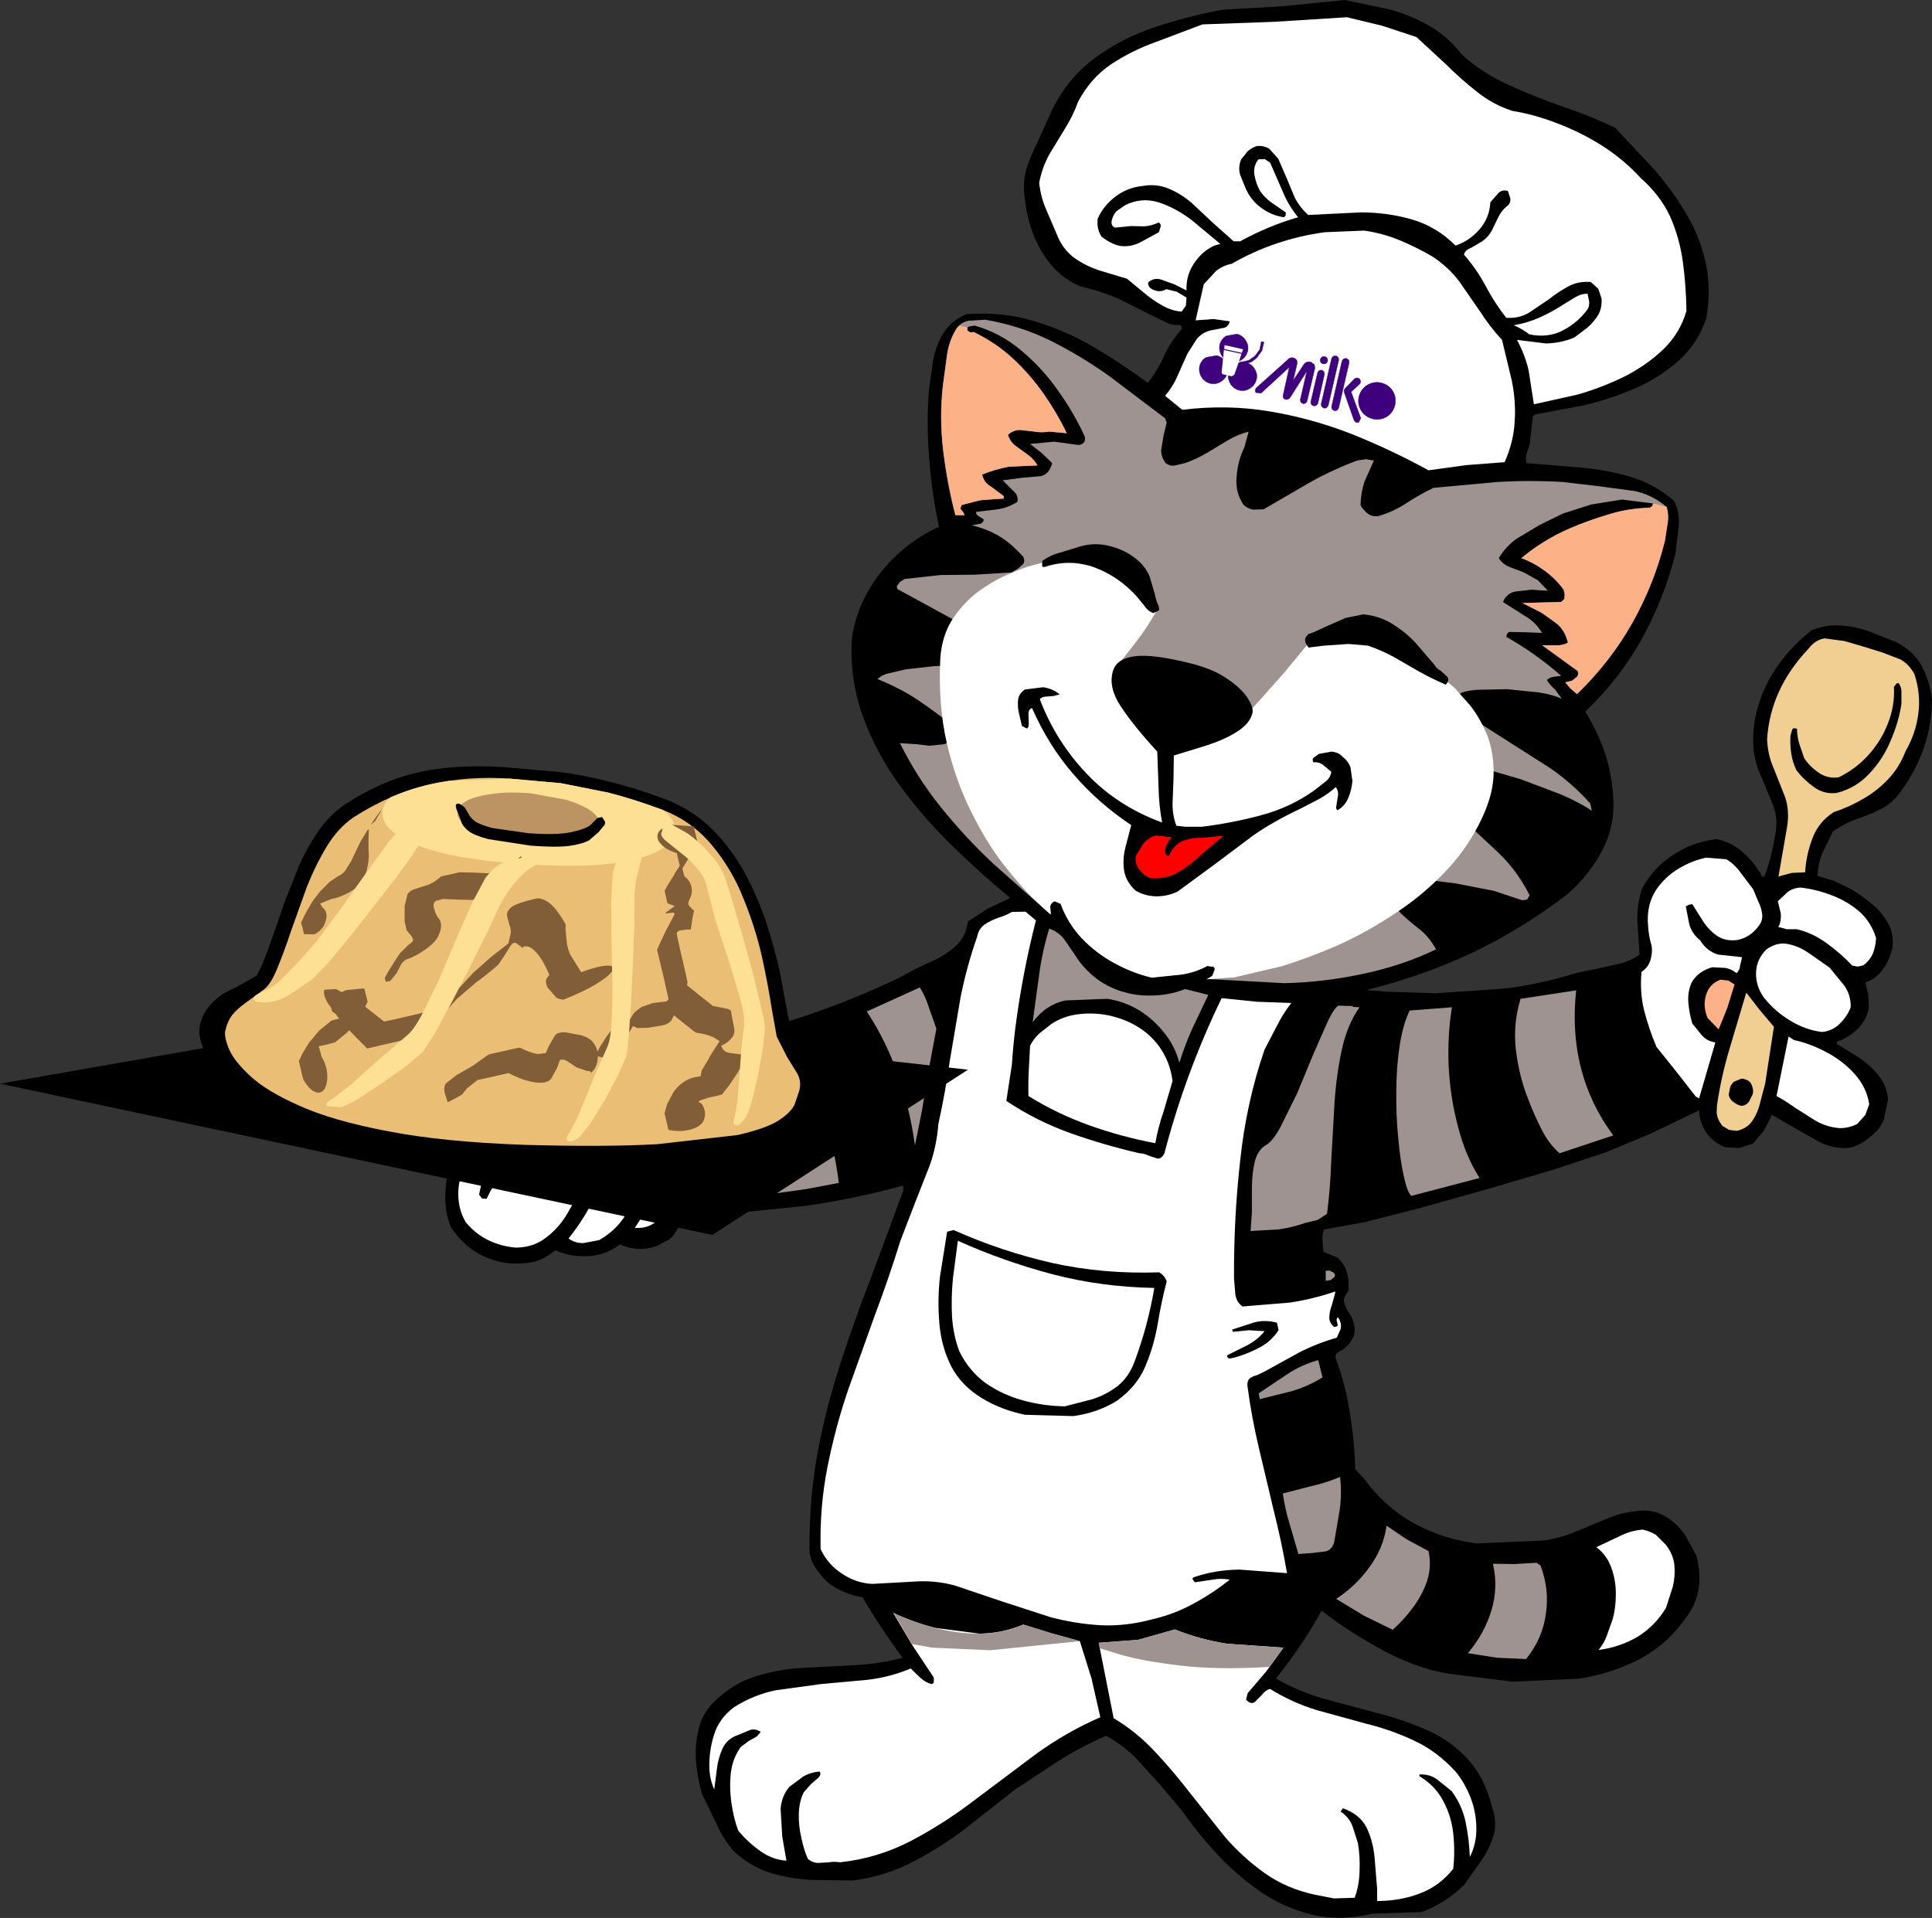 <?xml version="1.0" encoding="UTF-8" standalone="no"?>
<svg xmlns:xlink="http://www.w3.org/1999/xlink" height="294.85px" width="297.0px" xmlns="http://www.w3.org/2000/svg">
  <rect width="100%" height="100%" fill="#333333" stroke="none"/>
  <g transform="matrix(1.0, 0.0, 0.0, 1.0, 148.5, 147.4)">
    <path d="M83.5 -134.3 Q87.6 -132.45 91.9 -130.95 96.2 -129.5 99.8 -127.75 L105.7 -121.45 Q108.55 -118.2 110.65 -114.65 112.8 -111.1 113.7 -107.05 114.6 -103.05 113.8 -98.45 112.5 -94.6 109.6 -92.0 106.65 -89.35 102.85 -87.7 99.05 -86.05 95.05 -85.1 L87.55 -83.7 87.15 -83.45 86.75 -79.9 Q86.7 -78.9 86.3 -78.05 85.95 -77.15 86.15 -76.2 L94.1 -75.55 Q98.15 -75.25 101.95 -74.15 105.75 -73.05 108.8 -70.45 109.8 -68.65 109.55 -66.4 L109.05 -62.2 Q107.3 -55.4 103.9 -49.2 100.5 -43.05 95.2 -38.0 96.9 -35.25 98.0 -32.25 99.1 -29.25 99.4 -25.9 100.0 -21.0 97.95 -16.95 95.9 -12.9 92.35 -9.85 85.35 -4.5 77.65 -0.85 69.9 2.75 61.55 4.8 L64.55 5.05 72.2 5.3 82.55 4.6 Q88.2 3.95 93.7 2.2 L97.1 1.5 100.5 0.75 Q102.2 0.3 103.55 -0.65 L103.2 -5.9 Q103.15 -8.45 103.95 -10.85 105.75 -14.1 108.8 -16.05 111.8 -18.0 115.45 -18.4 117.85 -17.85 119.55 -16.25 121.3 -14.7 122.4 -12.6 L122.75 -12.65 Q123.85 -15.65 124.35 -18.85 124.9 -21.25 124.15 -23.4 L122.45 -27.55 Q121.45 -29.6 121.1 -31.85 120.75 -35.5 121.8 -38.95 122.85 -42.4 125.0 -45.35 127.15 -48.3 130.0 -50.5 132.2 -51.4 134.45 -51.25 136.65 -51.1 138.8 -50.35 L142.95 -48.7 Q145.6 -47.4 146.9 -45.05 148.15 -42.7 148.5 -39.95 148.45 -32.25 143.75 -25.8 142.45 -23.9 140.6 -23.0 138.8 -22.1 136.85 -21.45 134.9 -20.75 133.25 -19.55 L131.65 -16.25 Q131.0 -14.7 130.9 -12.75 L133.5 -11.95 136.0 -10.75 Q137.7 -9.75 139.3 -8.4 140.85 -7.1 141.75 -5.45 142.7 -3.75 142.4 -1.65 142.05 0.05 141.0 1.55 139.95 3.05 138.25 3.65 L138.7 5.45 138.8 7.4 Q138.55 9.3 137.1 10.75 135.6 12.2 133.85 12.75 L133.9 13.1 137.3 15.2 Q139.05 16.4 140.3 17.95 141.55 19.55 141.75 21.6 L141.1 24.65 Q140.6 26.1 139.2 27.2 137.2 29.0 135.25 29.1 133.3 29.15 131.35 28.25 L127.55 26.1 123.9 24.0 122.7 26.35 121.0 28.4 118.85 29.1 116.65 28.95 Q114.8 28.2 113.8 26.7 112.75 25.2 112.7 23.3 L105.2 26.9 98.35 29.75 90.2 32.45 80.7 35.25 70.4 38.15 61.25 40.5 55.05 41.6 Q54.75 42.35 54.8 43.3 L54.95 45.05 57.1 45.95 Q58.2 46.9 58.55 48.25 58.95 49.6 58.75 51.15 57.9 52.1 58.15 52.9 58.4 53.75 58.95 54.55 59.5 55.35 59.65 56.25 59.95 57.45 59.35 58.5 58.8 59.5 57.75 60.2 57.3 60.35 57.0 60.65 56.7 60.9 56.85 61.5 58.2 65.0 58.85 68.9 59.55 72.85 59.75 76.3 L60.0 81.95 59.95 84.2 Q59.05 91.8 55.75 98.2 52.45 104.65 47.65 110.65 51.0 112.6 55.0 113.75 L63.0 115.9 Q67.05 116.9 70.7 118.5 74.35 120.05 77.0 122.9 79.7 125.7 80.9 130.5 81.7 132.9 81.05 134.95 80.4 137.0 79.1 138.8 L76.6 142.35 Q73.7 145.2 70.05 146.55 L62.45 146.8 Q57.65 147.95 53.4 147.0 49.15 146.0 45.45 143.55 41.8 141.05 38.7 137.75 35.6 134.4 33.15 130.9 L29.65 126.75 25.9 122.65 Q23.9 120.75 21.55 119.45 17.85 121.05 14.4 123.2 L7.55 127.7 -0.2 133.8 Q-4.1 136.75 -8.3 138.9 -12.5 141.05 -17.4 141.7 L-23.95 141.6 Q-27.25 141.4 -30.3 140.45 -33.3 139.45 -35.75 137.15 -37.4 135.2 -38.4 132.9 L-40.6 128.35 Q-41.25 126.1 -41.5 123.5 -41.7 120.9 -41.1 118.4 -40.5 115.95 -38.7 114.2 -35.85 111.4 -32.3 110.3 -28.8 109.2 -24.95 109.0 L-17.2 108.6 Q-13.3 108.4 -9.75 107.45 -13.1 102.95 -15.9 98.15 -18.75 97.7 -21.1 96.0 -22.45 94.8 -23.3 93.35 -24.2 91.85 -24.05 90.0 -24.05 82.5 -22.75 75.55 -21.4 68.55 -19.2 61.9 -17.05 55.25 -14.5 48.75 L-9.65 35.65 -9.65 34.85 Q-17.05 36.9 -24.8 38.0 L-40.6 39.6 -42.6 39.45 Q-43.35 39.85 -43.8 40.7 L-44.9 42.4 Q-45.45 43.2 -46.45 43.55 -47.85 44.5 -49.75 44.6 -51.65 44.65 -53.2 43.9 -55.3 45.55 -58.0 45.7 -60.75 45.9 -63.15 44.8 -64.65 46.1 -66.45 46.6 -70.3 47.35 -73.65 45.95 -76.95 44.6 -79.2 41.25 -80.1 38.95 -80.05 36.55 -80.0 34.1 -79.45 31.8 -80.15 31.7 -80.2 30.1 -80.25 28.55 -79.75 26.55 -79.3 24.5 -78.5 22.95 -77.7 21.4 -76.75 21.25 L-76.4 21.0 -74.9 17.45 Q-74.35 16.3 -73.3 15.45 L-69.8 12.95 Q-67.55 11.5 -65.1 11.55 -62.65 11.6 -60.3 12.55 -57.95 13.55 -56.05 15.0 -54.65 15.7 -53.5 15.3 L-51.2 14.35 Q-50.0 13.7 -48.35 13.85 -38.05 12.9 -28.4 9.95 -18.75 7.05 -9.75 2.65 -7.9 1.55 -5.7 0.6 -3.45 -0.35 -1.75 -1.8 -0.05 -3.25 0.3 -5.75 L3.4 -7.75 6.8 -9.35 Q2.25 -13.1 -2.2 -17.45 -6.65 -21.8 -10.25 -26.75 -13.85 -31.7 -15.85 -37.3 -17.9 -42.9 -17.55 -49.2 -17.05 -52.9 -15.2 -56.25 -13.35 -59.6 -10.5 -62.2 -7.65 -64.85 -4.15 -66.4 -5.25 -71.5 -5.65 -76.85 -6.1 -82.25 -5.7 -87.4 L-5.05 -92.05 Q-4.6 -94.4 -3.4 -96.3 -2.2 -98.15 0.05 -99.1 5.45 -99.5 10.25 -98.1 15.05 -96.7 19.45 -94.15 23.8 -91.6 27.95 -88.55 29.45 -90.45 30.45 -92.7 31.5 -94.95 33.15 -96.8 33.2 -97.4 32.85 -97.45 L32.05 -97.45 31.25 -97.6 Q28.0 -99.15 24.8 -100.8 21.55 -102.5 17.6 -103.35 14.95 -104.5 13.15 -106.6 11.35 -108.75 10.35 -111.35 9.35 -114.0 9.05 -116.75 8.65 -119.25 9.3 -121.45 10.0 -123.65 11.1 -125.75 L13.0 -130.0 Q15.45 -135.25 19.7 -138.4 23.95 -141.55 29.1 -143.25 34.25 -144.95 39.4 -145.9 L48.8 -146.45 58.25 -147.4 64.9 -146.0 Q68.2 -145.15 71.1 -143.5 74.0 -141.85 76.25 -139.0 79.35 -136.15 83.5 -134.3" fill="#000000" fill-rule="evenodd" stroke="none"/>
    <path d="M107.7 86.4 Q109.15 87.4 110.15 88.85 L111.8 91.85 Q112.45 94.2 112.2 96.45 111.95 98.65 110.55 100.65 107.7 104.9 103.4 107.2 99.1 109.45 94.1 110.2 L84.0 110.65 74.4 109.45 Q70.15 108.8 65.6 106.55 61.1 104.3 56.7 101.15 52.35 97.95 48.5 94.55 44.65 91.15 41.75 88.1 L51.9 67.5 Q53.4 71.05 55.75 74.2 58.05 77.35 60.8 80.2 64.2 84.8 68.75 87.25 73.35 89.75 78.55 90.35 L88.9 89.9 Q91.65 89.5 94.15 88.4 L99.1 86.35 Q101.6 85.35 104.4 85.3 106.25 85.4 107.7 86.4" fill="#000000" fill-rule="evenodd" stroke="none"/>
    <path d="M107.7 86.4 Q106.25 85.4 104.4 85.3 101.6 85.35 99.1 86.35 L94.15 88.4 Q91.65 89.5 88.9 89.9 L78.55 90.35 Q73.35 89.75 68.75 87.25 64.2 84.8 60.8 80.2 58.05 77.35 55.75 74.2 53.4 71.05 51.9 67.5 L41.75 88.1 Q44.65 91.15 48.5 94.55 52.35 97.95 56.7 101.15 61.1 104.3 65.6 106.55 70.15 108.8 74.4 109.45 L84.0 110.65 94.1 110.2 Q99.1 109.45 103.4 107.2 107.7 104.9 110.55 100.65 111.95 98.65 112.2 96.45 112.45 94.2 111.8 91.85 L110.15 88.85 Q109.15 87.4 107.7 86.4 Z" fill="none" stroke="#000000" stroke-linecap="round" stroke-linejoin="round" stroke-width="0.95"/>
    <path d="M107.6 90.1 Q108.75 91.6 108.9 93.25 109.05 94.9 108.65 96.55 L107.6 99.8 Q105.9 102.6 103.2 104.25 100.45 105.85 97.25 106.25 98.15 105.15 98.55 103.95 L99.4 101.55 Q99.9 99.8 99.9 97.65 99.9 95.5 99.2 93.6 98.5 91.65 96.9 90.45 L100.4 88.8 Q102.15 87.9 104.0 87.75 105.15 88.0 106.05 88.55 L107.6 90.1" fill="#ffffff" fill-rule="evenodd" stroke="none"/>
    <path d="M87.7 92.85 L88.3 93.25 Q89.7 96.85 89.15 100.65 88.65 104.5 86.1 107.65 L81.6 107.45 77.15 106.75 Q79.65 103.8 80.75 100.25 81.85 96.65 81.0 93.0 L84.3 93.05 87.7 92.85" fill="#9e9390" fill-rule="evenodd" stroke="none"/>
    <path d="M67.75 89.25 L71.1 91.05 Q71.6 93.35 70.9 95.6 70.15 97.8 68.7 99.75 67.25 101.7 65.6 103.15 L61.2 101.0 56.9 98.4 Q59.85 96.5 62.0 93.55 64.2 90.55 64.65 87.15 L67.75 89.25" fill="#9e9390" fill-rule="evenodd" stroke="none"/>
    <path d="M103.75 -120.0 Q106.75 -117.35 108.25 -114.1 109.7 -110.8 110.2 -107.15 110.7 -103.45 110.75 -99.6 109.8 -96.25 107.25 -93.75 104.65 -91.25 101.2 -89.5 97.7 -87.8 94.05 -86.75 L87.3 -85.25 86.5 -90.4 Q86.0 -92.7 84.7 -95.15 L89.15 -94.6 Q91.45 -94.65 93.5 -95.5 L95.55 -97.05 Q96.55 -97.95 97.2 -99.0 97.8 -100.1 97.7 -101.5 L97.2 -103.0 96.05 -104.05 Q94.1 -104.2 92.55 -103.35 91.0 -102.5 89.55 -101.35 L86.5 -99.3 Q84.95 -98.4 83.05 -98.55 81.2 -100.9 79.85 -103.5 78.45 -106.1 76.55 -108.25 76.7 -108.95 77.65 -109.3 L79.35 -110.3 Q80.4 -111.05 80.9 -112.1 L81.9 -114.15 Q82.4 -115.15 83.4 -115.9 83.8 -116.4 83.65 -117.0 L83.3 -118.05 Q82.3 -118.3 81.75 -117.6 L80.6 -116.3 Q80.5 -113.95 78.95 -112.15 77.4 -110.35 75.25 -109.65 72.35 -112.55 68.6 -113.65 64.8 -114.75 60.7 -114.75 L52.6 -114.35 Q51.3 -115.55 50.55 -117.0 L49.3 -120.0 48.0 -123.0 46.65 -124.5 Q45.85 -125.05 44.7 -124.95 43.95 -124.7 43.3 -124.15 L42.3 -122.9 Q41.8 -121.7 42.15 -120.5 L43.05 -118.3 Q43.85 -116.55 45.45 -115.4 47.05 -114.25 48.9 -114.0 L49.15 -114.3 49.15 -114.75 47.05 -116.2 Q45.95 -116.95 45.2 -118.05 44.6 -119.1 44.35 -120.45 44.1 -121.8 44.95 -122.9 L45.9 -122.95 46.75 -122.4 48.65 -118.05 Q49.5 -115.9 51.05 -114.0 46.4 -112.65 42.15 -110.3 L41.15 -110.3 37.95 -113.15 34.7 -116.2 Q33.0 -117.65 31.15 -118.4 29.25 -119.2 27.1 -118.8 24.9 -118.6 23.0 -117.2 21.15 -115.8 20.25 -113.8 20.05 -112.2 20.85 -111.0 22.7 -109.6 24.15 -109.55 25.6 -109.5 26.9 -110.2 L29.65 -111.7 29.9 -112.5 Q30.05 -112.9 29.65 -113.2 28.4 -112.65 27.4 -112.6 L25.35 -112.65 22.9 -112.4 Q22.25 -112.7 22.4 -113.45 22.55 -114.25 23.1 -114.9 L24.45 -115.85 Q26.95 -117.1 29.6 -116.3 32.2 -115.45 34.65 -113.6 L39.1 -109.9 38.2 -109.65 Q36.3 -108.8 35.05 -106.9 33.8 -105.05 33.9 -102.75 L32.0 -103.7 29.9 -104.45 Q28.9 -104.7 28.15 -104.1 28.0 -104.1 28.0 -103.75 28.05 -103.4 28.35 -103.1 29.65 -102.25 30.8 -102.95 L32.4 -102.55 33.9 -101.65 33.8 -100.4 33.15 -99.5 Q31.6 -99.6 30.15 -100.45 28.7 -101.25 27.35 -102.4 L24.75 -104.55 20.75 -105.75 Q18.65 -106.4 16.95 -107.55 15.2 -108.7 14.2 -110.8 L12.45 -114.9 Q11.5 -116.95 11.25 -119.3 11.7 -121.65 12.8 -123.65 L15.2 -127.6 Q16.45 -129.6 17.25 -131.8 19.2 -135.45 22.35 -137.55 25.55 -139.65 29.2 -140.95 L36.35 -143.65 47.45 -144.05 58.55 -144.75 63.95 -143.45 69.25 -141.7 73.85 -137.45 Q76.1 -135.2 78.6 -133.25 81.05 -131.3 84.0 -130.35 87.4 -129.8 91.0 -128.4 94.65 -127.0 97.95 -124.9 101.25 -122.75 103.75 -120.0" fill="#ffffff" fill-rule="evenodd" stroke="none"/>
    <path d="M71.8 -107.9 Q74.2 -106.3 75.85 -104.1 L79.0 -99.55 Q80.5 -97.2 82.4 -95.15 L83.9 -88.9 Q84.55 -85.75 84.35 -82.65 84.2 -79.5 82.8 -76.35 L76.95 -75.9 71.1 -75.1 Q65.45 -78.2 59.35 -80.65 53.25 -83.05 46.7 -84.15 40.2 -85.25 33.25 -84.4 L30.6 -86.55 Q31.85 -88.0 32.55 -89.7 L34.05 -93.05 35.45 -95.25 Q36.3 -96.3 37.6 -96.6 L39.35 -96.95 Q40.3 -97.0 40.55 -98.0 L38.05 -98.35 35.3 -98.15 36.55 -103.7 38.45 -105.75 Q39.55 -106.6 40.85 -106.85 47.45 -110.65 55.15 -111.7 L61.2 -111.95 Q64.05 -111.55 66.7 -110.45 69.35 -109.35 71.8 -107.9" fill="#ffffff" fill-rule="evenodd" stroke="none"/>
    <path d="M95.55 -102.25 L95.8 -101.05 Q95.85 -100.35 95.55 -99.85 94.05 -97.8 91.75 -96.6 89.45 -95.4 86.6 -96.0 85.4 -96.9 84.2 -97.4 86.3 -97.75 88.2 -98.6 90.1 -99.45 91.85 -100.6 L93.65 -101.7 Q94.55 -102.25 95.55 -102.25" fill="#ffffff" fill-rule="evenodd" stroke="none"/>
    <path d="M84.6 -64.55 Q82.95 -63.35 81.9 -61.6 82.55 -60.6 83.65 -60.2 L85.75 -59.4 87.9 -58.2 89.45 -56.6 88.2 -56.65 87.0 -56.75 84.35 -56.45 Q83.05 -56.1 82.55 -54.85 L85.85 -52.75 Q87.55 -51.8 88.55 -50.1 L86.05 -50.2 83.45 -50.25 83.15 -49.9 83.05 -49.5 Q87.5 -47.0 91.5 -43.5 L90.35 -43.35 Q89.75 -43.3 89.3 -42.85 89.8 -42.05 90.55 -41.4 L91.6 -39.95 Q90.45 -40.55 88.1 -40.95 L83.15 -41.45 78.4 -41.35 Q76.3 -41.15 75.7 -40.6 75.2 -39.85 75.6 -39.2 L76.35 -37.9 83.15 -33.55 89.9 -29.25 Q93.2 -26.95 95.95 -23.9 L96.2 -22.75 Q94.4 -24.0 91.5 -25.25 L85.3 -27.6 78.95 -29.45 73.8 -30.45 71.1 -30.4 70.65 -29.55 Q70.55 -29.1 70.6 -28.5 72.75 -24.75 75.8 -21.95 L81.8 -16.35 Q84.75 -13.55 86.65 -9.75 L86.25 -9.1 85.5 -9.0 81.15 -10.45 75.2 -11.6 69.55 -12.3 Q67.05 -12.5 66.15 -12.3 65.5 -12.2 65.35 -11.6 L65.15 -10.55 Q65.5 -8.3 66.85 -7.0 68.15 -5.75 69.65 -4.6 71.2 -3.4 72.25 -1.45 67.05 1.05 61.1 2.3 55.1 3.6 48.95 3.75 L36.95 3.1 Q37.5 3.05 37.85 2.6 L38.25 1.6 Q38.15 1.1 37.75 1.2 L37.1 1.1 Q35.15 2.1 32.95 2.4 L28.55 2.85 Q25.55 2.15 22.75 0.65 19.95 -0.9 17.8 -3.2 15.6 -5.5 14.55 -8.45 L13.65 -8.85 Q12.9 -8.6 12.95 -7.95 L13.0 -6.8 4.1 -14.7 Q-0.25 -18.8 -3.9 -23.35 -7.55 -27.9 -10.15 -33.15 L-7.7 -33.0 -5.65 -32.75 -3.3 -33.0 Q-2.6 -33.3 -2.0 -33.9 -1.4 -34.5 -1.55 -35.45 -4.6 -37.9 -7.35 -39.75 -10.1 -41.6 -13.6 -43.0 -12.8 -43.75 -11.6 -43.95 L-9.25 -44.5 -4.85 -45.0 -0.75 -45.15 Q1.25 -45.35 3.15 -46.9 3.35 -47.85 2.9 -48.6 L1.65 -49.95 0.25 -50.95 -10.55 -56.85 -10.65 -57.25 -10.15 -57.95 -9.4 -58.4 -3.9 -59.0 1.35 -59.05 7.0 -59.4 7.95 -59.95 8.8 -60.7 Q9.1 -61.15 8.8 -61.8 6.95 -63.85 5.15 -64.95 3.3 -66.05 0.9 -66.65 L2.3 -66.9 Q2.9 -67.4 2.65 -67.6 L1.95 -68.05 Q1.5 -68.3 1.55 -68.7 L4.85 -69.1 Q6.5 -69.35 7.9 -70.25 8.05 -71.0 7.6 -71.6 L6.55 -72.65 5.65 -73.55 8.6 -73.95 11.5 -74.2 Q12.8 -74.5 13.25 -76.2 L11.65 -77.75 9.85 -79.15 13.55 -79.5 17.2 -79.0 Q17.8 -79.0 18.1 -79.35 18.4 -79.7 18.25 -80.3 16.65 -83.85 14.15 -87.35 11.7 -90.85 8.45 -93.55 5.25 -96.25 1.3 -97.35 L0.5 -97.2 Q0.05 -97.15 0.15 -96.6 L0.6 -96.3 1.15 -96.35 Q4.4 -94.8 7.1 -92.35 9.8 -89.85 11.9 -86.9 14.0 -83.9 15.45 -80.8 L12.75 -81.05 Q11.6 -80.85 10.5 -81.05 L8.35 -81.3 Q7.3 -81.35 6.4 -80.55 6.8 -79.45 7.65 -78.8 L9.45 -77.5 11.0 -75.85 6.55 -75.65 Q4.4 -75.25 2.45 -74.45 2.7 -73.2 3.8 -72.55 L5.75 -71.1 5.75 -70.75 2.4 -70.5 Q0.75 -70.35 -0.75 -69.7 -1.0 -69.4 -0.85 -69.15 L-0.5 -68.7 -0.25 -68.2 -1.65 -68.2 Q-2.9 -72.95 -3.5 -78.1 -4.15 -83.25 -3.55 -88.3 L-2.95 -92.75 Q-2.65 -95.0 -1.5 -96.85 -0.75 -97.9 0.45 -98.1 L2.95 -98.25 Q8.25 -97.35 12.95 -95.05 17.65 -92.7 22.0 -89.6 L30.6 -83.1 30.85 -82.45 30.35 -80.35 30.0 -78.2 Q30.0 -77.1 30.7 -76.2 31.35 -75.7 32.15 -75.85 L33.65 -76.2 Q35.4 -76.8 37.0 -77.75 L40.15 -79.65 Q41.75 -80.6 43.45 -81.05 L42.8 -78.65 Q41.8 -76.65 41.6 -74.15 41.35 -71.7 42.7 -69.75 43.35 -69.2 44.15 -69.05 L45.75 -69.1 52.8 -73.2 Q56.35 -75.2 60.15 -76.6 L61.45 -76.8 62.7 -76.6 61.25 -73.35 Q60.7 -71.65 60.65 -69.75 61.05 -69.0 61.75 -68.45 62.4 -67.95 63.35 -68.05 65.65 -68.7 67.7 -70.05 69.7 -71.35 71.85 -72.4 L81.7 -73.3 Q86.65 -73.6 91.75 -73.3 L97.3 -72.65 102.85 -71.9 Q105.55 -71.3 107.65 -69.5 108.1 -68.15 107.8 -66.85 L107.4 -64.25 Q105.8 -57.6 102.4 -51.65 99.05 -45.7 93.9 -40.7 L92.9 -41.55 92.1 -42.5 93.15 -42.75 93.9 -43.35 Q94.2 -43.75 94.0 -44.25 L88.55 -48.2 90.55 -48.2 Q91.65 -48.1 92.5 -48.6 92.15 -50.25 91.0 -51.35 89.85 -52.45 88.35 -53.25 L85.5 -54.7 91.5 -54.85 92.0 -55.35 92.0 -56.1 91.85 -56.75 Q90.65 -58.4 88.95 -59.65 87.25 -60.9 85.35 -61.6 L88.9 -64.15 Q90.8 -65.3 92.75 -66.15 95.65 -67.4 98.7 -68.3 101.75 -69.25 105.1 -69.35 L105.5 -69.55 105.6 -70.0 100.85 -70.6 96.15 -69.85 91.75 -68.45 88.1 -66.65 84.6 -64.55" fill="#9e9390" fill-rule="evenodd" stroke="none"/>
    <path d="M44.7 6.6 L50.0 6.8 Q48.7 8.5 47.8 10.3 L45.9 13.95 Q43.1 22.05 42.15 31.0 41.15 39.9 41.2 49.1 L41.4 51.55 Q41.55 52.75 42.5 53.45 L49.8 52.85 Q53.4 52.3 56.75 51.15 L56.75 51.4 56.25 53.2 Q55.9 54.15 55.85 55.05 55.8 55.95 56.6 56.6 57.15 56.55 57.15 56.3 L57.0 55.7 Q56.9 55.4 57.15 55.1 L57.4 55.45 Q57.75 56.15 57.6 56.9 L57.0 58.25 Q54.0 59.1 51.25 60.5 L45.8 63.5 44.75 64.0 Q44.15 64.15 43.7 64.45 43.25 64.75 43.25 65.55 43.9 70.5 45.05 75.3 L47.3 84.8 Q48.5 89.55 49.35 94.45 L42.05 93.9 Q38.2 93.95 34.95 95.1 34.75 95.3 34.9 95.5 L35.2 95.85 37.9 95.45 Q39.25 95.2 40.55 95.45 37.85 97.6 34.85 99.2 31.9 100.8 28.6 101.55 24.5 102.65 20.6 102.45 16.65 102.2 12.95 101.2 L5.55 98.8 -1.7 96.35 Q-4.8 95.5 -8.05 95.75 L-14.45 96.1 Q-17.0 95.95 -19.1 94.5 -21.25 93.1 -22.35 90.75 -22.5 84.2 -21.3 78.15 -20.1 72.1 -18.15 66.35 L-14.05 54.9 Q-11.9 49.2 -10.1 43.4 L-7.85 37.55 -5.55 31.7 Q-4.5 28.7 -4.25 25.4 -3.2 20.65 -2.5 15.75 L-0.85 6.0 Q0.1 1.2 1.7 -3.35 1.95 -4.65 2.9 -5.3 3.8 -5.9 4.95 -6.3 6.1 -6.65 7.05 -7.2 L9.15 -7.25 10.75 -5.9 Q8.7 2.1 7.6 10.5 7.25 13.4 7.05 16.3 L6.2 21.85 Q10.85 24.95 16.05 26.8 21.25 28.65 26.7 29.9 27.35 29.9 28.05 30.25 L29.4 30.7 Q30.05 30.8 30.5 29.9 33.75 17.5 39.3 6.05 L44.7 6.6" fill="#ffffff" fill-rule="evenodd" stroke="none"/>
    <path d="M34.8 10.7 Q33.65 13.25 32.8 16.0 32.15 13.45 30.45 11.35 28.8 9.25 26.5 7.85 24.2 6.5 21.7 6.15 L15.3 6.4 Q12.25 7.05 10.25 9.75 L11.25 2.4 Q11.75 -1.3 12.8 -4.65 14.25 -4.1 15.1 -3.0 L16.75 -0.6 Q17.5 0.65 18.55 1.7 20.45 3.7 23.05 4.7 25.6 5.7 28.35 5.65 31.15 5.65 33.7 4.65 L37.25 5.55 34.8 10.7" fill="#9e9390" fill-rule="evenodd" stroke="none"/>
    <path d="M-15.25 8.1 L-7.1 4.4 Q-6.2 5.85 -5.7 7.5 L-4.55 10.75 -5.85 17.65 -6.75 23.25 -7.85 28.7 Q-8.6 23.1 -10.45 17.9 -12.25 12.65 -15.25 8.1" fill="#9e9390" fill-rule="evenodd" stroke="none"/>
    <path d="M-51.4 15.25 Q-49.25 15.4 -48.2 16.85 -47.2 18.25 -46.7 20.15 L-45.55 23.65 Q-46.65 23.2 -47.95 23.3 -49.25 23.35 -50.25 24.05 L-52.55 23.0 Q-54.1 22.35 -55.7 22.65 -57.35 22.95 -58.65 23.9 -60.05 23.65 -60.2 22.95 -60.4 22.3 -60.05 21.4 L-59.4 19.5 Q-59.15 18.5 -59.65 17.65 L-60.3 17.6 Q-60.6 17.75 -60.8 18.05 -61.35 20.7 -62.55 23.1 -63.75 25.5 -65.8 27.35 -66.75 28.1 -68.1 28.2 L-70.6 28.0 -72.5 26.45 Q-73.3 25.45 -73.55 24.3 L-73.25 22.4 -72.75 21.85 -72.15 21.4 Q-71.75 21.0 -71.3 19.7 -70.45 18.05 -69.1 16.6 -67.8 15.2 -66.05 14.45 L-60.55 13.6 -55.7 13.25 Q-53.45 13.4 -51.4 15.25" fill="#ffffff" fill-rule="evenodd" stroke="none"/>
    <path d="M60.5 7.45 Q58.65 10.05 57.8 13.85 56.95 17.7 56.65 22.15 L56.15 31.0 Q56.0 35.4 55.5 39.2 L54.05 40.15 52.15 40.6 Q50.2 41.3 48.05 41.6 L43.75 41.85 43.95 38.9 43.95 34.9 Q44.0 32.85 44.4 31.15 44.85 29.45 46.0 28.7 47.05 28.2 48.3 25.95 L50.9 20.7 53.4 14.65 55.65 9.55 Q56.65 7.5 57.25 7.2 L59.2 7.25 59.55 7.35 59.55 7.4 60.5 7.45" fill="#9e9390" fill-rule="evenodd" stroke="none"/>
    <path d="M31.75 18.8 L30.35 23.55 Q29.55 25.85 29.1 28.35 23.85 27.35 18.95 25.6 14.05 23.85 9.6 21.1 9.55 19.1 9.65 17.2 L9.85 13.35 Q10.4 12.3 11.3 11.45 L13.15 10.0 Q14.9 8.85 17.05 8.55 19.2 8.25 21.4 8.6 23.6 9.0 25.4 9.9 28.05 11.2 29.75 13.55 31.4 15.9 31.75 18.8" fill="#ffffff" fill-rule="evenodd" stroke="none"/>
    <path d="M-25.55 14.55 Q-23.3 19.25 -21.75 24.25 -20.2 29.25 -19.55 34.45 L-24.55 35.4 -29.6 36.1 Q-30.15 30.2 -31.95 24.8 -33.8 19.45 -36.75 14.55 L-31.95 13.4 -27.2 12.15 -25.55 14.55" fill="#9e9390" fill-rule="evenodd" stroke="none"/>
    <path d="M-50.4 27.95 L-49.75 29.95 Q-49.45 30.95 -49.75 32.05 -50.35 35.35 -51.8 38.4 -53.25 41.45 -56.4 43.25 L-58.8 43.7 Q-60.05 43.75 -61.1 43.0 -58.5 39.75 -56.85 36.15 -55.15 32.5 -55.35 28.25 L-56.15 26.75 -56.65 25.3 Q-54.85 24.95 -53.15 25.65 -51.45 26.3 -50.4 27.95" fill="#ffffff" fill-rule="evenodd" stroke="none"/>
    <path d="M-46.7 25.9 Q-45.75 26.25 -45.05 26.95 -43.7 29.15 -43.75 31.9 -43.8 34.6 -44.8 36.9 L-46.25 39.15 Q-47.15 40.2 -48.3 40.85 -49.45 41.5 -50.9 41.35 L-49.35 38.95 -48.1 36.4 Q-47.35 34.7 -46.9 32.8 -46.5 30.9 -46.8 29.05 -47.15 27.2 -48.6 25.7 L-46.7 25.9" fill="#ffffff" fill-rule="evenodd" stroke="none"/>
    <path d="M-60.25 26.2 L-59.2 27.35 Q-58.25 29.05 -58.4 30.9 -58.6 32.8 -59.05 34.6 -59.9 36.85 -61.25 39.1 -62.55 41.35 -64.55 42.85 -66.5 44.4 -69.25 44.4 -71.5 44.2 -73.45 43.25 -75.4 42.3 -76.9 40.5 -78.05 38.55 -78.05 36.15 -78.05 33.7 -76.9 31.8 L-75.1 31.6 -73.35 31.55 Q-74.4 33.8 -74.85 36.25 L-74.4 36.85 -73.7 36.9 -73.05 35.6 Q-72.6 35.0 -72.55 34.25 -72.05 33.6 -71.65 32.55 -71.25 31.45 -70.6 30.85 -70.0 30.25 -68.75 31.05 -66.4 30.8 -64.55 29.3 -62.7 27.8 -61.6 25.7 -60.8 25.65 -60.25 26.2" fill="#ffffff" fill-rule="evenodd" stroke="none"/>
    <path d="M29.7 48.2 Q30.55 48.7 30.85 49.6 30.0 52.85 29.45 56.25 28.85 59.65 27.55 62.7 26.25 65.75 23.2 67.95 20.2 69.8 16.5 70.3 L9.1 70.1 Q5.4 69.35 2.45 67.55 -0.75 65.6 -2.3 62.6 -3.8 59.6 -4.1 56.0 -4.4 52.45 -4.0 48.85 L-2.9 41.95 -1.9 41.7 Q5.35 44.95 13.2 46.75 21.1 48.5 29.7 48.2" fill="#000000" fill-rule="evenodd" stroke="none"/>
    <path d="M23.35 65.65 Q21.6 67.0 19.45 67.7 L15.2 68.8 Q11.9 68.75 8.8 67.9 5.65 67.05 3.05 65.25 0.5 63.4 -1.0 60.4 -1.95 57.95 -2.15 55.0 -2.3 52.05 -2.0 49.05 L-1.25 43.35 Q5.75 46.5 13.3 48.5 20.8 50.45 28.95 50.6 27.95 56.5 25.9 61.95 25.05 64.25 23.35 65.65" fill="#ffffff" fill-rule="evenodd" stroke="none"/>
    <path d="M55.3 49.5 L55.3 47.95 55.95 47.95 56.5 48.25 Q56.8 48.5 56.7 48.85 L56.05 49.4 55.3 49.5" fill="#9e9390" fill-rule="evenodd" stroke="none"/>
    <path d="M47.8 55.95 L48.05 57.1 Q46.9 58.85 45.05 59.8 43.25 60.75 41.3 61.3 L40.55 61.45 Q40.15 61.45 40.15 60.95 L43.25 59.4 Q44.8 58.6 45.9 57.25 L43.5 57.1 41.05 57.35 40.9 57.0 44.3 55.9 Q46.05 55.45 47.8 55.95" fill="#000000" fill-rule="evenodd" stroke="none"/>
    <path d="M45.0 66.8 L49.4 63.85 Q51.6 62.4 54.15 61.7 L54.8 64.35 Q52.65 65.7 50.15 66.45 L45.15 67.7 45.0 66.8" fill="#9e9390" fill-rule="evenodd" stroke="none"/>
    <path d="M57.5 79.65 Q57.8 82.05 57.45 84.7 L56.6 89.7 Q56.25 90.85 55.3 91.1 L53.25 91.35 51.1 91.5 49.75 86.9 Q49.05 84.6 48.7 82.2 L53.15 81.05 Q55.4 80.55 57.5 79.65" fill="#9e9390" fill-rule="evenodd" stroke="none"/>
    <path d="M2.1 103.75 Q5.6 103.7 8.8 102.35 L13.15 103.7 17.5 104.9 19.3 110.65 20.65 116.6 Q15.45 118.85 10.7 122.3 L1.3 129.35 Q-3.4 132.95 -8.45 135.6 -13.5 138.25 -19.35 138.9 -20.2 138.75 -21.1 138.9 L-22.8 139.0 Q-23.6 138.95 -24.3 138.4 -24.9 137.05 -25.3 135.2 -25.75 133.3 -25.7 131.45 -25.65 129.55 -24.95 128.15 L-23.85 126.9 -22.7 125.9 Q-22.2 125.4 -22.5 124.95 -23.85 125.05 -25.0 125.7 L-27.1 127.25 Q-28.35 128.65 -28.5 130.7 L-28.25 134.95 -27.6 138.65 Q-29.8 138.5 -31.65 137.15 -33.55 135.8 -35.0 134.05 -35.7 132.25 -36.05 129.85 -36.4 127.45 -36.15 125.15 -35.85 122.8 -34.6 121.15 L-33.4 120.25 -32.15 119.55 -31.55 118.85 Q-32.5 118.25 -33.3 118.6 L-35.1 119.35 Q-36.7 119.9 -37.4 121.35 -38.1 122.85 -38.3 124.6 L-38.7 127.7 Q-39.35 126.25 -39.45 124.6 -39.55 121.9 -38.75 119.35 -38.0 116.8 -35.65 115.05 -32.65 113.15 -29.25 112.45 L-22.3 111.5 -15.2 110.85 Q-11.7 110.45 -8.5 109.1 L-7.05 110.5 Q-6.25 111.25 -5.3 111.5 -4.95 111.45 -4.95 111.1 L-4.95 110.5 -8.2 105.6 -11.2 100.55 Q-8.25 101.95 -4.8 102.85 L2.1 103.75" fill="#ffffff" fill-rule="evenodd" stroke="none"/>
    <path d="M61.55 117.6 Q65.4 118.55 68.9 120.2 72.45 121.85 75.3 125.0 76.75 126.8 77.6 129.05 78.45 131.3 78.45 133.65 78.5 136.0 77.45 138.1 77.35 135.35 76.8 132.7 76.25 130.1 74.65 127.95 L72.35 126.1 Q71.15 125.3 69.7 125.4 L69.7 125.65 Q72.15 127.15 73.35 129.45 74.6 131.75 74.9 134.45 75.2 137.2 74.9 139.9 72.8 142.55 69.75 143.7 66.7 144.85 63.2 144.85 L63.2 142.95 62.8 138.05 Q62.55 135.55 61.55 133.5 60.5 131.5 57.95 130.6 L57.75 130.85 57.6 131.1 Q58.9 132.0 59.4 133.3 L60.25 135.95 Q60.6 138.05 60.5 140.25 60.45 142.45 59.75 144.35 L56.55 144.45 53.5 143.85 Q49.2 142.9 45.9 140.55 42.6 138.2 39.85 135.05 L34.6 128.45 Q32.0 125.05 29.15 122.0 26.3 118.9 22.7 116.75 L20.4 105.15 26.45 104.7 32.1 103.1 Q35.95 104.65 40.15 105.3 L48.8 105.9 46.2 109.5 43.3 112.9 43.05 113.9 Q43.8 114.7 44.4 114.25 L45.5 113.15 Q46.05 112.4 46.75 112.25 50.15 114.35 53.9 115.5 L61.55 117.6" fill="#ffffff" fill-rule="evenodd" stroke="none"/>
    <path d="M48.8 105.9 L46.65 108.85 Q38.75 109.35 32.9 108.65 27.1 107.95 23.85 107.0 L20.55 106.0 20.4 105.15 26.45 104.7 32.1 103.1 Q35.95 104.65 40.15 105.3 L48.8 105.9" fill="#9e9390" fill-rule="evenodd" stroke="none"/>
    <path d="M13.15 103.7 L17.5 104.9 3.7 106.3 -5.2 105.9 -8.3 105.35 -11.15 100.55 Q-8.2 101.95 -4.8 102.85 -1.4 103.75 2.15 103.75 5.65 103.7 8.85 102.35 L13.15 103.7" fill="#9e9390" fill-rule="evenodd" stroke="none"/>
    <path d="M7.15 -92.35 Q9.8 -89.9 11.9 -86.9 14.0 -83.9 15.5 -80.8 L12.8 -81.05 Q11.65 -80.85 10.55 -81.05 L8.4 -81.3 Q7.35 -81.35 6.45 -80.55 6.8 -79.45 7.7 -78.8 L9.5 -77.5 Q10.45 -76.85 11.0 -75.85 L6.6 -75.65 Q4.45 -75.25 2.5 -74.45 2.75 -73.2 3.85 -72.6 L5.8 -71.15 5.8 -70.75 2.45 -70.55 -0.7 -69.75 -0.85 -69.15 -0.45 -68.7 -0.2 -68.2 -1.6 -68.2 Q-2.85 -72.95 -3.5 -78.1 -4.1 -83.25 -3.5 -88.35 L-2.9 -92.75 Q-2.6 -95.0 -1.45 -96.85 L-1.05 -97.35 0.25 -97.05 0.2 -96.6 0.65 -96.3 1.2 -96.35 Q4.45 -94.8 7.15 -92.35" fill="#fcb286" fill-rule="evenodd" stroke="none"/>
    <path d="M105.65 -70.0 L107.7 -69.5 Q108.1 -68.15 107.85 -66.85 L107.45 -64.25 Q105.8 -57.65 102.45 -51.65 99.1 -45.7 93.95 -40.7 L92.95 -41.55 92.15 -42.5 93.15 -42.75 93.95 -43.35 Q94.25 -43.8 94.05 -44.25 L88.6 -48.2 90.6 -48.2 Q91.7 -48.15 92.55 -48.6 92.2 -50.25 91.05 -51.35 L88.4 -53.25 85.55 -54.7 91.5 -54.85 92.0 -55.35 92.05 -56.1 91.9 -56.75 Q90.7 -58.4 89.0 -59.65 87.3 -60.9 85.4 -61.6 87.05 -63.05 88.95 -64.15 90.8 -65.3 92.8 -66.15 95.7 -67.4 98.75 -68.3 101.75 -69.25 105.15 -69.35 L105.5 -69.6 105.65 -70.0" fill="#fcb286" fill-rule="evenodd" stroke="none"/>
    <path d="M36.2 -89.45 Q35.75 -90.2 35.9 -91.1 36.15 -92.0 36.9 -92.45 L38.55 -92.75 Q39.45 -92.5 39.9 -91.75 40.4 -91.0 40.2 -90.1 39.95 -89.2 39.2 -88.75 38.45 -88.25 37.55 -88.45 36.65 -88.7 36.2 -89.45" fill="#3f007d" fill-rule="evenodd" stroke="none"/>
    <path d="M36.2 -89.45 Q35.75 -90.2 35.9 -91.1 36.15 -92.0 36.9 -92.45 L38.55 -92.75 Q39.45 -92.5 39.9 -91.75 40.4 -91.0 40.2 -90.1 39.95 -89.2 39.2 -88.75 38.45 -88.25 37.55 -88.45 36.65 -88.7 36.2 -89.45 Z" fill="none" stroke="#3f007d" stroke-linecap="round" stroke-linejoin="round" stroke-width="0.05"/>
    <path d="M39.3 -92.75 Q38.85 -93.5 39.0 -94.4 39.25 -95.3 40.0 -95.75 L41.65 -96.05 Q42.55 -95.8 43.0 -95.05 43.5 -94.3 43.3 -93.4 43.05 -92.5 42.3 -92.05 41.55 -91.55 40.65 -91.75 39.75 -92.0 39.3 -92.75" fill="#3f007d" fill-rule="evenodd" stroke="none"/>
    <path d="M39.3 -92.75 Q38.85 -93.5 39.0 -94.4 39.25 -95.3 40.0 -95.75 L41.65 -96.05 Q42.55 -95.8 43.0 -95.05 43.5 -94.3 43.3 -93.4 43.05 -92.5 42.3 -92.05 41.55 -91.55 40.65 -91.75 39.75 -92.0 39.3 -92.75 Z" fill="none" stroke="#3f007d" stroke-linecap="round" stroke-linejoin="round" stroke-width="0.05"/>
    <path d="M40.65 -88.4 Q40.2 -89.15 40.35 -90.05 40.6 -90.95 41.35 -91.4 42.1 -91.85 43.0 -91.7 43.9 -91.45 44.35 -90.7 44.85 -89.95 44.65 -89.05 44.4 -88.15 43.65 -87.7 42.9 -87.2 42.0 -87.4 41.1 -87.65 40.65 -88.4" fill="#3f007d" fill-rule="evenodd" stroke="none"/>
    <path d="M40.65 -88.4 Q40.2 -89.15 40.35 -90.05 40.6 -90.95 41.35 -91.4 42.1 -91.85 43.0 -91.7 43.9 -91.45 44.35 -90.7 44.85 -89.95 44.65 -89.05 44.4 -88.15 43.65 -87.7 42.9 -87.2 42.0 -87.4 41.1 -87.65 40.65 -88.4 Z" fill="none" stroke="#3f007d" stroke-linecap="round" stroke-linejoin="round" stroke-width="0.05"/>
    <path d="M44.7 -92.4 L43.95 -91.8 43.05 -91.45 42.1 -91.65 42.15 -91.7 43.45 -92.0 44.4 -92.65 45.15 -93.65 45.4 -94.9 45.8 -94.8 45.5 -93.5 44.7 -92.4" fill="#3f007d" fill-rule="evenodd" stroke="none"/>
    <path d="M44.7 -92.4 L43.95 -91.8 43.05 -91.45 42.1 -91.65 42.15 -91.7 43.45 -92.0 44.4 -92.65 45.15 -93.65 45.4 -94.9 45.8 -94.8 45.5 -93.5 44.7 -92.4 Z" fill="none" stroke="#3f007d" stroke-linecap="round" stroke-linejoin="round" stroke-width="0.05"/>
    <path d="M54.9 -91.45 Q54.4 -91.6 54.45 -92.15 54.65 -92.65 55.15 -92.6 55.65 -92.4 55.6 -91.9 55.45 -91.4 54.9 -91.45" fill="#3f007d" fill-rule="evenodd" stroke="none"/>
    <path d="M54.9 -91.45 Q54.4 -91.6 54.45 -92.15 54.65 -92.65 55.15 -92.6 55.65 -92.4 55.6 -91.9 55.45 -91.4 54.9 -91.45 Z" fill="none" stroke="#3f007d" stroke-linecap="round" stroke-linejoin="round" stroke-width="0.05"/>
    <path d="M65.95 -85.15 Q65.65 -83.95 64.7 -83.35 63.7 -82.75 62.55 -83.0 61.35 -83.3 60.75 -84.25 60.15 -85.25 60.4 -86.4 60.7 -87.6 61.65 -88.2 62.65 -88.8 63.8 -88.55 65.0 -88.25 65.6 -87.3 66.2 -86.3 65.95 -85.15" fill="#3f007d" fill-rule="evenodd" stroke="none"/>
    <path d="M60.8 -84.25 Q60.15 -85.2 60.4 -86.4 60.7 -87.55 61.7 -88.15 62.65 -88.8 63.85 -88.55 65.0 -88.25 65.6 -87.25 66.2 -86.3 65.95 -85.1 65.65 -83.95 64.7 -83.35 63.75 -82.75 62.55 -83.0 61.4 -83.3 60.8 -84.25 Z" fill="none" stroke="#3f007d" stroke-linecap="round" stroke-linejoin="round" stroke-width="0.05"/>
    <path d="M61.65 -84.8 Q61.25 -85.4 61.4 -86.2 61.6 -86.95 62.2 -87.3 L63.6 -87.55 Q64.35 -87.35 64.7 -86.75 65.1 -86.1 64.95 -85.35 64.75 -84.6 64.15 -84.25 63.55 -83.85 62.8 -84.0 62.05 -84.2 61.65 -84.8 Z" fill="none" stroke="#3f007d" stroke-linecap="round" stroke-linejoin="round" stroke-width="0.05"/>
    <path d="M55.05 -84.65 Q54.55 -84.85 54.6 -85.3 L56.2 -92.3 Q56.4 -92.75 56.9 -92.7 57.35 -92.5 57.3 -92.05 L55.7 -85.1 Q55.5 -84.6 55.05 -84.65" fill="#3f007d" fill-rule="evenodd" stroke="none"/>
    <path d="M55.05 -84.65 Q54.55 -84.85 54.6 -85.3 L56.2 -92.3 Q56.4 -92.75 56.9 -92.7 57.35 -92.5 57.3 -92.05 L55.7 -85.1 Q55.5 -84.6 55.05 -84.65 Z" fill="none" stroke="#3f007d" stroke-linecap="round" stroke-linejoin="round" stroke-width="0.05"/>
    <path d="M56.65 -84.25 Q56.15 -84.45 56.2 -84.9 L57.8 -91.9 Q58.0 -92.35 58.5 -92.3 58.95 -92.1 58.9 -91.65 L57.3 -84.7 Q57.1 -84.2 56.65 -84.25" fill="#3f007d" fill-rule="evenodd" stroke="none"/>
    <path d="M56.65 -84.25 Q56.15 -84.45 56.2 -84.9 L57.8 -91.9 Q58.0 -92.35 58.5 -92.3 58.95 -92.1 58.9 -91.65 L57.3 -84.7 Q57.1 -84.2 56.65 -84.25 Z" fill="none" stroke="#3f007d" stroke-linecap="round" stroke-linejoin="round" stroke-width="0.05"/>
    <path d="M53.45 -85.0 Q52.95 -85.15 53.0 -85.65 L54.05 -90.1 Q54.2 -90.55 54.7 -90.5 55.15 -90.3 55.1 -89.85 L54.1 -85.4 Q53.9 -84.95 53.45 -85.0" fill="#3f007d" fill-rule="evenodd" stroke="none"/>
    <path d="M53.45 -85.0 Q52.95 -85.15 53.0 -85.65 L54.05 -90.1 Q54.2 -90.55 54.7 -90.5 55.15 -90.3 55.1 -89.85 L54.1 -85.4 Q53.9 -84.95 53.45 -85.0 Z" fill="none" stroke="#3f007d" stroke-linecap="round" stroke-linejoin="round" stroke-width="0.05"/>
    <path d="M53.65 -90.85 L52.45 -85.8 Q52.3 -85.3 51.8 -85.35 51.35 -85.5 51.4 -86.0 L52.4 -90.35 49.9 -86.4 Q49.6 -85.9 49.1 -86.0 48.65 -86.15 48.75 -86.65 L49.7 -90.95 45.35 -86.95 44.55 -87.05 Q44.35 -87.4 44.6 -87.75 L49.35 -92.0 Q49.75 -92.5 50.3 -92.4 51.0 -92.2 50.9 -91.5 L50.3 -88.9 51.95 -91.4 Q52.35 -91.9 53.0 -91.75 L53.55 -91.35 53.65 -90.85" fill="#3f007d" fill-rule="evenodd" stroke="none"/>
    <path d="M53.65 -90.85 L52.45 -85.8 Q52.3 -85.3 51.8 -85.35 51.35 -85.5 51.4 -86.0 L52.4 -90.35 49.9 -86.4 Q49.6 -85.9 49.1 -86.0 48.65 -86.15 48.75 -86.65 L49.7 -90.95 45.35 -86.95 44.55 -87.05 Q44.35 -87.4 44.6 -87.75 L49.35 -92.0 Q49.75 -92.5 50.3 -92.4 51.0 -92.2 50.9 -91.5 L50.3 -88.9 51.95 -91.4 Q52.35 -91.9 53.0 -91.75 L53.55 -91.35 53.65 -90.85 Z" fill="none" stroke="#3f007d" stroke-linecap="round" stroke-linejoin="round" stroke-width="0.05"/>
    <path d="M60.7 -83.1 L60.35 -82.45 Q59.9 -82.35 59.65 -82.8 L58.15 -87.05 58.1 -87.4 58.3 -87.7 59.7 -89.15 Q60.1 -89.45 60.5 -89.15 60.8 -88.75 60.55 -88.4 L59.2 -87.15 60.7 -83.1" fill="#3f007d" fill-rule="evenodd" stroke="none"/>
    <path d="M60.7 -83.1 L60.35 -82.45 Q59.9 -82.35 59.65 -82.8 L58.15 -87.05 58.1 -87.4 58.3 -87.7 59.7 -89.15 Q60.1 -89.45 60.5 -89.15 60.8 -88.75 60.55 -88.4 L59.2 -87.15 60.7 -83.1 Z" fill="none" stroke="#3f007d" stroke-linecap="round" stroke-linejoin="round" stroke-width="0.05"/>
    <path d="M39.65 -93.6 L42.35 -93.0 41.9 -91.65 41.45 -90.35 41.25 -89.8 40.85 -89.55 39.5 -89.85 Q39.3 -89.95 39.3 -90.2 L39.65 -93.6" fill="#ffffff" fill-rule="evenodd" stroke="none"/>
    <path d="M42.4 -93.15 L39.7 -93.75 39.75 -94.35 42.6 -93.7 42.4 -93.15" fill="#ffffff" fill-rule="evenodd" stroke="none"/>
    <path d="M77.5 -38.95 Q78.85 -37.25 79.95 -34.8 81.0 -32.35 81.1 -29.3 81.25 -26.25 79.8 -22.7 77.7 -17.75 74.15 -13.9 70.55 -10.0 66.15 -7.1 61.75 -4.15 57.2 -2.1 52.6 -0.1 48.5 1.15 L41.3 2.85 37.0 3.15 37.9 2.6 38.25 1.6 Q38.2 1.15 37.8 1.2 L37.1 1.1 Q35.2 2.15 32.95 2.45 L28.55 2.9 Q25.6 2.2 22.8 0.65 20.0 -0.85 17.8 -3.15 15.65 -5.45 14.55 -8.45 L13.65 -8.85 Q12.95 -8.55 12.95 -7.9 L13.05 -6.8 Q12.3 -7.4 10.25 -9.35 8.25 -11.3 5.65 -14.65 3.1 -17.95 0.8 -22.6 -1.55 -27.25 -2.95 -33.15 -4.3 -39.05 -3.95 -46.2 -3.7 -49.7 -2.05 -52.25 -0.35 -54.8 1.95 -56.5 4.3 -58.2 6.6 -59.15 8.9 -60.15 10.4 -60.55 L12.0 -60.95 13.35 -61.0 16.8 -60.85 21.35 -60.0 Q23.75 -59.25 25.55 -57.7 L28.35 -54.9 29.35 -53.55 27.85 -51.1 Q26.3 -48.75 22.75 -44.45 L24.15 -44.75 27.9 -45.05 33.5 -44.45 Q36.7 -43.7 38.95 -42.2 L42.35 -39.35 43.5 -37.95 45.15 -39.75 48.8 -43.85 52.6 -48.45 55.1 -48.75 62.25 -48.5 Q65.45 -48.05 68.1 -46.65 70.8 -45.2 72.4 -43.9 L74.05 -42.55 75.15 -41.6 77.5 -38.95" fill="#ffffff" fill-rule="evenodd" stroke="none"/>
    <path d="M72.95 -44.3 L74.0 -43.35 Q74.4 -42.85 73.75 -42.15 71.75 -43.0 69.75 -44.1 L65.85 -46.35 Q63.85 -47.45 61.75 -48.15 L58.8 -48.4 55.1 -48.15 52.65 -47.85 52.3 -48.4 Q52.0 -48.85 52.2 -49.4 L52.6 -49.9 53.55 -50.25 55.5 -51.15 58.35 -52.4 61.05 -52.95 Q63.4 -52.75 65.35 -51.6 67.35 -50.4 69.0 -48.7 L72.05 -45.15 Q72.25 -44.7 72.95 -44.3" fill="#000000" fill-rule="evenodd" stroke="none"/>
    <path d="M22.3 -63.4 Q24.8 -62.75 26.65 -61.05 27.75 -60.0 28.25 -58.7 L29.0 -56.15 Q29.25 -54.95 29.6 -54.25 29.8 -53.6 29.55 -53.5 L28.8 -53.15 Q27.95 -53.45 27.4 -54.3 L26.25 -55.7 Q23.5 -58.75 19.8 -60.15 16.15 -61.55 12.1 -60.25 11.65 -60.15 11.7 -60.6 L11.75 -61.2 Q13.05 -62.1 14.5 -62.45 L17.4 -63.35 Q19.85 -64.1 22.3 -63.4" fill="#000000" fill-rule="evenodd" stroke="none"/>
    <path d="M56.15 -28.75 L54.9 -29.8 Q54.25 -30.3 53.4 -30.2 53.15 -30.75 53.5 -30.95 L54.25 -31.5 56.2 -31.85 Q57.3 -31.75 57.9 -31.05 58.75 -30.4 59.1 -29.45 L59.4 -27.35 Q59.3 -26.05 58.8 -24.8 58.25 -23.5 57.15 -22.85 56.9 -22.9 56.9 -23.3 L57.15 -24.9 Q57.35 -25.7 56.85 -26.4 55.7 -25.35 54.25 -24.55 L51.35 -23.05 Q47.3 -21.15 44.2 -19.0 L38.4 -14.65 32.55 -10.35 Q31.0 -9.6 29.25 -9.6 27.45 -9.65 26.05 -10.5 24.55 -11.9 24.3 -13.6 24.05 -15.3 24.5 -17.1 L25.4 -20.55 Q20.25 -24.0 16.45 -28.45 12.65 -32.85 10.15 -38.55 9.6 -38.35 9.6 -37.65 L9.65 -36.3 Q9.7 -35.6 9.35 -35.4 L8.6 -35.8 8.15 -37.7 Q7.9 -38.75 8.0 -39.75 8.1 -40.75 9.05 -41.4 L11.9 -41.75 Q13.4 -41.5 14.4 -40.65 L13.45 -40.4 12.15 -40.3 Q11.55 -40.2 11.35 -39.9 13.8 -33.45 18.55 -28.45 23.3 -23.45 30.15 -20.95 29.65 -23.6 29.6 -26.4 L29.4 -31.85 Q25.65 -35.95 23.8 -38.8 21.9 -41.65 22.55 -44.1 23.05 -46.1 25.85 -46.5 28.65 -46.9 34.6 -45.4 38.0 -44.55 40.15 -43.05 42.3 -41.6 43.25 -40.15 44.2 -38.7 44.05 -37.85 43.7 -36.25 41.8 -35.0 39.95 -33.8 37.3 -32.9 L31.95 -31.25 31.9 -27.7 31.75 -23.85 Q31.75 -21.95 32.35 -20.45 L33.75 -20.3 35.45 -20.3 36.25 -20.3 Q40.8 -20.85 45.3 -22.05 49.85 -23.25 53.55 -25.9 L55.15 -27.15 Q56.05 -27.8 56.15 -28.75" fill="#000000" fill-rule="evenodd" stroke="none"/>
    <path d="M36.25 -18.6 L39.55 -18.9 36.15 -16.0 Q34.5 -14.4 32.6 -13.3 30.7 -12.2 28.3 -12.4 27.3 -12.85 26.65 -13.7 25.95 -14.55 26.1 -15.8 L27.3 -17.75 Q28.1 -18.65 29.2 -18.95 L31.6 -18.7 31.2 -18.15 30.75 -17.35 30.55 -16.5 Q30.55 -16.05 31.15 -15.75 32.0 -17.6 33.3 -18.1 34.65 -18.65 36.25 -18.6" fill="#ff0000" fill-rule="evenodd" stroke="none"/>
    <path d="M86.45 21.65 Q85.05 18.15 84.55 14.15 84.05 10.1 85.25 6.15 L93.8 4.85 Q93.1 11.25 94.55 16.85 96.0 22.45 99.5 27.15 L91.25 29.9 Q89.6 28.45 88.55 26.35 87.45 24.25 86.45 21.65" fill="#9e9390" fill-rule="evenodd" stroke="none"/>
    <path d="M143.7 -46.0 Q145.0 -45.25 145.8 -43.75 146.8 -40.75 146.4 -37.7 146.0 -34.6 144.45 -31.95 143.5 -29.45 141.75 -27.6 140.05 -25.8 137.85 -24.55 135.7 -23.3 133.4 -22.55 131.0 -21.0 130.1 -18.45 129.15 -15.95 129.0 -13.3 L126.9 -13.2 124.9 -12.65 126.2 -20.15 Q126.65 -22.75 125.9 -24.9 L124.2 -29.2 Q123.25 -31.3 123.15 -33.75 123.65 -41.5 129.5 -47.65 130.6 -49.1 132.05 -49.25 L135.05 -48.85 137.95 -48.0 140.85 -47.1 143.7 -46.0" fill="#f1ce92" fill-rule="evenodd" stroke="none"/>
    <path d="M116.9 -15.3 Q118.2 -14.5 119.15 -13.15 L121.0 -10.7 121.8 -8.8 Q122.3 -7.8 122.4 -6.8 122.5 -5.75 121.7 -4.85 120.5 -3.3 118.65 -2.9 116.75 -2.65 115.5 -3.5 114.25 -4.35 113.35 -5.7 L111.65 -8.4 111.1 -8.3 110.65 -8.05 111.2 -5.25 Q111.65 -3.8 112.85 -2.85 113.85 -1.2 115.6 -0.65 L119.3 -0.25 119.0 1.05 Q118.95 1.75 118.45 2.2 117.65 1.55 116.7 1.4 L114.75 1.3 Q113.75 1.55 112.9 2.15 112.05 2.75 111.55 3.65 110.9 5.1 111.05 6.8 111.2 8.45 111.65 9.95 L113.15 11.8 Q114.0 12.7 115.2 12.85 L112.7 21.45 112.2 21.2 109.2 17.35 106.15 13.55 Q105.0 10.85 104.25 7.95 103.55 5.1 103.85 2.0 104.85 1.35 105.2 0.25 105.55 -0.9 105.4 -2.0 104.95 -3.45 104.85 -5.1 104.7 -6.75 105.05 -8.2 105.55 -10.15 106.9 -11.65 108.2 -13.15 110.05 -14.15 111.85 -15.15 113.8 -15.55 L116.9 -15.3" fill="#ffffff" fill-rule="evenodd" stroke="none"/>
    <path d="M138.7 -31.3 Q140.7 -33.5 141.75 -36.25 142.8 -38.95 142.65 -41.8 L142.95 -42.2 Q143.1 -42.45 143.4 -42.35 143.85 -41.7 143.8 -40.85 L143.8 -39.2 Q143.4 -36.45 142.15 -33.55 140.95 -30.65 138.85 -28.45 136.8 -26.25 133.85 -25.5 131.95 -25.25 130.35 -26.4 128.75 -27.55 127.65 -29.0 127.05 -30.25 126.85 -31.65 126.65 -33.0 126.75 -34.35 L127.0 -35.2 Q127.15 -35.6 127.75 -35.35 127.75 -34.15 128.1 -33.05 L128.85 -30.85 Q129.7 -29.55 131.1 -28.6 132.5 -27.65 134.15 -27.9 136.75 -29.15 138.7 -31.3" fill="#000000" fill-rule="evenodd" stroke="none"/>
    <path d="M137.3 -7.3 Q139.15 -5.65 139.9 -3.2 139.85 -2.0 139.45 -0.9 139.0 0.2 137.95 1.0 L137.1 1.2 136.25 1.05 Q134.45 -0.85 132.3 -2.4 130.1 -4.0 127.7 -4.55 L126.15 -4.55 124.85 -4.9 125.0 -5.1 Q125.35 -6.0 125.25 -7.0 L124.8 -8.85 126.35 -10.3 Q127.2 -10.9 128.3 -10.95 130.6 -10.7 133.0 -9.8 135.4 -8.9 137.3 -7.3" fill="#ffffff" fill-rule="evenodd" stroke="none"/>
    <path d="M113.75 5.6 Q114.25 3.85 116.0 3.2 L117.2 3.35 118.15 3.95 117.05 7.5 115.7 10.85 114.0 9.1 Q113.25 7.35 113.75 5.6" fill="#fcb286" fill-rule="evenodd" stroke="none"/>
    <path d="M132.75 1.35 L135.0 4.1 Q136.05 5.55 136.0 7.45 135.5 8.8 134.35 9.95 133.2 11.1 131.6 11.25 129.05 10.95 126.7 9.5 124.35 8.1 122.65 5.95 121.4 4.2 121.45 2.15 121.5 0.1 123.05 -1.45 124.75 -2.65 126.45 -2.25 128.15 -1.9 129.75 -0.75 L132.75 1.35" fill="#ffffff" fill-rule="evenodd" stroke="none"/>
    <path d="M117.4 13.75 L119.95 5.2 122.0 7.85 124.2 10.45 122.85 19.2 122.1 22.05 Q121.75 23.6 120.95 24.8 120.2 26.05 118.5 26.45 L117.3 26.3 116.3 25.7 Q115.45 24.65 115.4 23.6 L115.45 22.5 Q116.1 18.05 117.4 13.75" fill="#f1ce92" fill-rule="evenodd" stroke="none"/>
    <path d="M119.8 18.55 Q120.55 18.75 120.8 19.45 121.1 20.15 120.95 20.8 L120.35 22.0 Q119.85 22.6 119.15 22.6 118.55 22.45 117.95 22.0 117.35 21.55 117.25 20.9 L117.45 19.85 Q117.55 19.35 118.05 18.9 L118.9 18.55 Q119.3 18.3 119.8 18.55" fill="#000000" fill-rule="evenodd" stroke="none"/>
    <path d="M136.6 17.7 Q138.45 19.75 138.85 22.35 L138.25 24.0 137.0 25.4 Q135.25 26.25 133.6 25.95 131.95 25.7 130.45 24.8 L127.45 22.9 Q126.0 21.85 124.6 21.1 L126.45 11.95 127.3 12.5 Q129.7 13.0 132.25 14.35 134.75 15.65 136.6 17.7" fill="#ffffff" fill-rule="evenodd" stroke="none"/>
    <path d="M68.45 36.45 Q67.8 35.8 67.3 33.4 66.75 31.0 66.45 27.6 66.1 24.2 66.15 20.45 66.15 16.75 66.65 13.45 67.15 10.15 68.2 7.95 L74.7 7.45 Q74.0 11.75 74.2 16.55 74.45 21.4 75.65 25.85 76.8 30.35 78.95 33.7 L68.45 36.45" fill="#9e9390" fill-rule="evenodd" stroke="none"/>
    <path d="M-39.0 42.45 L-148.5 19.2 -82.75 7.7 0.3 17.05 -39.0 42.45" fill="#000000" fill-rule="evenodd" stroke="none"/>
    <path d="M-22.0 19.35 Q-21.9 20.3 -22.2 21.35 -22.55 22.8 -23.55 24.3 -24.5 25.8 -26.95 27.15 -29.4 28.5 -34.3 29.5 L-47.35 30.85 Q-55.55 31.3 -68.0 30.9 -83.5 30.35 -93.5 27.9 -103.45 25.5 -108.9 22.15 -114.35 18.85 -116.3 15.6 -118.25 12.4 -117.75 10.2 -117.4 8.6 -116.5 7.5 -115.65 6.4 -114.6 5.65 -113.65 5.0 -112.15 4.35 L-109.25 2.7 -109.0 2.5 -108.85 2.2 -108.2 0.9 -107.55 -0.75 -106.25 -4.35 -104.85 -8.45 -102.6 -14.15 Q-101.3 -17.1 -99.55 -19.65 -97.8 -22.15 -95.45 -23.75 -91.25 -26.45 -87.3 -27.8 -83.35 -29.1 -79.3 -29.4 -75.3 -29.75 -70.9 -29.45 L-62.8 -28.75 Q-59.0 -28.3 -55.1 -27.3 -51.15 -26.35 -46.4 -24.6 -42.05 -22.95 -38.95 -19.85 -35.9 -16.75 -33.85 -12.9 -31.85 -9.1 -30.6 -5.25 -29.4 -1.5 -28.65 1.9 L-27.55 7.75 -26.85 11.2 -25.85 13.0 -24.2 15.05 Q-23.25 16.15 -22.5 17.6 -22.1 18.4 -22.0 19.35" fill="#000000" fill-rule="evenodd" stroke="none"/>
    <path d="M-31.35 -0.25 Q-30.4 4.15 -29.9 7.45 L-29.1 11.95 -27.5 15.1 -25.9 17.7 Q-25.25 18.95 -25.65 20.35 L-26.35 22.4 Q-26.9 23.6 -28.8 24.85 -30.75 26.1 -35.15 27.1 L-47.45 28.5 Q-55.4 28.95 -67.95 28.6 -80.5 28.15 -88.9 26.5 -97.35 24.9 -102.45 22.6 -107.55 20.35 -110.05 18.0 -112.6 15.65 -113.35 13.75 -114.1 11.85 -113.85 11.0 -113.55 9.65 -112.85 8.7 -112.1 7.75 -110.85 6.85 L-107.85 4.65 Q-106.8 3.8 -105.85 1.4 -104.85 -1.0 -103.75 -4.3 L-101.35 -11.0 Q-100.0 -14.4 -98.25 -17.3 -96.5 -20.15 -94.15 -21.75 -88.3 -25.5 -82.4 -26.8 -76.55 -28.15 -70.15 -27.7 L-62.3 -27.0 -55.0 -25.55 Q-51.25 -24.6 -46.65 -22.9 -42.1 -21.15 -39.05 -17.45 -36.0 -13.8 -34.2 -9.25 -32.35 -4.7 -31.35 -0.25" fill="#eabf75" fill-rule="evenodd" stroke="none"/>
    <path d="M-46.65 -22.9 Q-45.0 -21.75 -44.75 -20.15 -44.55 -18.55 -46.55 -17.05 -48.55 -15.6 -53.45 -14.8 -58.35 -14.0 -66.95 -14.5 -74.45 -14.95 -79.1 -15.95 -83.75 -16.95 -86.1 -18.25 -88.5 -19.5 -89.25 -20.8 -89.95 -22.1 -89.6 -23.15 -89.25 -24.25 -88.4 -24.85 -84.0 -26.75 -79.5 -27.35 L-70.15 -27.7 -62.3 -27.0 -55.0 -25.55 Q-51.25 -24.6 -46.65 -22.9" fill="#fee094" fill-rule="evenodd" stroke="none"/>
    <path d="M-56.35 -20.65 Q-56.45 -19.6 -58.0 -18.85 -59.55 -18.15 -62.05 -17.85 -64.55 -17.55 -67.6 -17.8 L-73.05 -18.8 Q-75.5 -19.55 -76.9 -20.5 -78.25 -21.5 -78.2 -22.6 -78.05 -23.65 -76.55 -24.4 -75.0 -25.1 -72.5 -25.4 -70.0 -25.7 -66.95 -25.45 L-61.45 -24.45 Q-59.05 -23.7 -57.65 -22.75 -56.3 -21.75 -56.35 -20.65" fill="#bc9463" fill-rule="evenodd" stroke="none"/>
    <path d="M-57.9 -18.25 Q-58.9 -17.65 -61.05 -17.35 -63.2 -17.1 -66.95 -17.4 L-73.45 -18.4 Q-75.7 -19.0 -76.55 -19.7 -77.4 -20.4 -77.6 -21.1 L-78.05 -22.35 Q-78.65 -23.55 -78.3 -23.8 -77.95 -24.05 -77.05 -23.25 L-76.45 -22.25 Q-76.25 -21.75 -75.5 -21.15 -74.7 -20.6 -72.8 -20.1 L-67.2 -19.3 Q-62.95 -19.0 -60.8 -19.45 -58.6 -19.9 -57.75 -20.55 L-56.65 -21.65 -55.95 -21.8 -55.5 -21.1 Q-55.4 -20.65 -55.8 -20.3 L-56.5 -19.45 -57.9 -18.25" fill="#000000" fill-rule="evenodd" stroke="none"/>
    <path d="M-57.05 4.0 Q-59.1 5.2 -61.7 6.2 L-62.0 6.3 -62.9 6.05 -64.3 4.45 Q-64.75 3.55 -64.45 3.0 L-64.05 2.45 Q-65.1 0.05 -66.0 -0.9 -66.85 -1.85 -67.45 -1.9 -68.0 -2.0 -68.1 -1.75 -68.15 -1.55 -68.45 -1.9 L-69.15 -2.4 Q-69.55 -2.6 -69.95 -2.1 L-71.05 -0.35 -71.9 0.9 -71.95 0.95 -72.35 1.3 Q-74.0 2.7 -75.4 3.7 L-78.3 6.2 -80.75 8.95 -83.25 11.1 Q-84.6 12.05 -86.55 12.5 L-90.4 13.4 -91.85 13.75 -92.05 13.8 -95.8 10.0 -98.15 6.75 Q-98.95 5.3 -98.6 4.75 L-96.85 4.65 -93.6 6.4 -89.45 9.65 -89.25 9.6 -87.8 9.3 -83.95 8.4 Q-82.05 7.95 -80.7 7.0 L-78.2 4.8 -75.7 2.1 -73.05 -0.25 -70.35 -2.35 -70.05 -3.65 -70.0 -3.85 Q-69.9 -4.55 -70.2 -5.25 L-70.55 -6.55 Q-70.65 -7.15 -70.1 -7.75 -69.5 -8.35 -67.7 -8.85 L-66.15 -9.25 Q-65.3 -9.45 -64.15 -8.65 -63.0 -7.85 -61.55 -5.3 L-61.55 -4.35 -61.35 -2.35 Q-61.15 -1.2 -60.75 -0.5 L-59.35 1.75 -59.15 2.05 Q-56.55 1.1 -55.2 1.05 -53.85 1.0 -54.35 1.85 -54.95 2.75 -57.05 4.0" fill="#815e37" fill-rule="evenodd" stroke="none"/>
    <path d="M-77.85 -13.3 L-75.6 -13.25 -73.4 -13.15 -70.95 -13.7 -70.6 -13.8 -68.65 -15.6 Q-68.05 -16.0 -68.55 -15.15 L-70.45 -12.7 -73.2 -9.65 -73.5 -9.6 -75.95 -9.05 -78.2 -9.1 -80.4 -9.2 -81.3 -8.95 -81.45 -8.95 Q-82.05 -8.55 -81.75 -7.65 -81.5 -6.75 -81.05 -6.2 -80.65 -5.75 -80.7 -4.85 -80.8 -4.0 -81.35 -3.1 -81.95 -2.2 -83.3 -1.3 -84.65 -0.35 -86.15 0.15 L-86.4 0.35 -86.75 0.7 -87.5 2.15 -88.5 3.4 -89.2 3.55 -89.2 3.5 -89.3 3.15 -89.35 2.95 -88.9 2.1 -88.0 0.65 -87.95 0.55 -87.05 -0.8 -86.75 -1.15 -86.75 -1.1 -85.7 -2.15 -85.65 -2.2 -85.3 -2.45 -85.05 -2.7 Q-84.9 -2.9 -85.25 -3.5 L-86.0 -4.4 -86.3 -5.75 -86.3 -8.1 -85.85 -9.95 Q-85.5 -10.5 -84.65 -10.75 L-82.75 -11.35 Q-81.7 -11.75 -80.7 -12.65 L-80.35 -12.75 -77.85 -13.3" fill="#815e37" fill-rule="evenodd" stroke="none"/>
    <path d="M-92.1 6.15 L-92.0 6.6 -92.0 6.65 -92.6 7.8 -93.55 9.45 -95.1 11.3 -97.0 12.85 -97.2 12.9 -98.55 13.25 -99.5 13.45 -99.1 14.9 -99.05 15.1 Q-98.3 16.3 -98.2 17.7 -98.1 19.1 -98.6 20.0 -99.2 20.85 -100.1 20.45 -101.0 20.05 -101.85 18.6 L-101.95 18.3 -102.45 16.2 -102.55 15.75 -102.55 15.7 -102.0 14.55 -101.0 12.9 -99.45 11.05 -97.55 9.5 -97.35 9.45 -96.0 9.1 -95.75 9.05 -96.7 8.5 -96.85 8.4 Q-97.5 8.3 -97.55 7.65 -97.65 7.0 -97.1 6.15 -96.55 5.25 -95.2 4.8 L-92.5 4.55 -92.45 4.75 -92.1 6.15" fill="#815e37" fill-rule="evenodd" stroke="none"/>
    <path d="M-41.3 -17.85 L-41.25 -17.8 -41.85 -16.75 -42.15 -16.25 -42.85 -15.1 -43.6 -13.9 -43.35 -12.9 -43.3 -12.7 Q-42.45 -12.05 -42.2 -11.05 -42.0 -10.1 -42.45 -9.25 L-42.5 -9.15 Q-42.8 -8.55 -42.6 -8.2 L-42.1 -7.65 -41.8 -7.4 -42.05 -6.25 -42.3 -4.5 -42.9 -4.5 -44.0 -4.35 Q-44.55 -4.15 -44.45 -3.7 L-43.9 -1.2 -43.3 1.35 -42.85 3.35 -42.8 3.65 -44.0 6.85 -45.25 9.4 Q-45.65 10.0 -46.7 10.25 L-48.9 10.6 -50.55 10.65 -51.2 10.35 -52.05 11.75 -53.3 13.6 -54.4 15.05 -54.55 15.1 -55.35 15.3 -56.0 15.15 -56.1 15.1 -56.6 15.0 Q-56.6 16.05 -57.05 16.85 -57.6 17.65 -57.75 17.45 L-57.8 17.25 -58.25 17.25 -59.85 16.7 -61.05 15.9 Q-61.7 15.45 -62.1 15.5 -62.5 15.5 -62.5 15.75 L-62.85 16.75 -63.75 18.4 Q-64.35 19.25 -66.2 19.0 -68.1 18.75 -70.35 17.55 L-70.45 17.6 -71.35 17.8 -73.75 18.35 -74.95 18.6 -75.1 18.65 -76.75 19.95 -77.45 20.85 -78.3 21.35 -79.65 22.05 -79.7 22.0 -80.15 20.55 Q-80.3 19.8 -80.0 19.2 L-78.35 17.9 -75.75 16.4 -73.45 14.75 -73.15 14.65 -71.15 14.2 -68.9 13.7 -68.6 13.65 Q-67.0 14.45 -65.85 14.65 L-64.6 14.5 -64.15 13.45 -63.2 11.8 Q-62.8 11.25 -61.6 11.3 L-59.15 11.75 Q-57.9 12.15 -57.4 12.75 -56.85 13.4 -56.65 14.25 L-56.3 13.6 -56.25 13.5 -55.25 11.95 -54.5 10.95 -54.45 10.95 -54.05 10.85 -53.4 11.0 -52.8 11.15 -52.65 11.1 -52.5 10.9 -52.4 10.65 -52.0 9.9 -51.1 8.4 -50.55 7.9 -49.85 7.4 -48.15 6.8 -46.9 6.65 -46.05 6.55 Q-45.7 6.35 -45.75 5.95 L-45.8 5.9 -45.9 5.45 -46.45 2.95 -47.05 0.45 -47.45 -1.2 -47.5 -1.4 -46.2 -4.2 -44.95 -6.55 Q-44.65 -7.1 -45.05 -7.1 L-45.9 -7.0 Q-46.35 -6.9 -46.15 -7.1 L-44.8 -8.1 -45.9 -8.55 -45.95 -8.75 -46.25 -10.05 -46.3 -10.4 -46.35 -10.45 -45.75 -11.5 -45.15 -12.45 -44.8 -13.0 -44.8 -13.05 -44.75 -13.15 -44.0 -14.3 -44.4 -15.95 -44.45 -16.25 Q-46.15 -16.75 -46.95 -17.7 -47.75 -18.6 -47.25 -19.5 -46.65 -20.35 -45.15 -20.6 L-41.85 -20.35 -41.8 -20.1 -41.35 -18.2 -41.3 -17.85" fill="#815e37" fill-rule="evenodd" stroke="none"/>
    <path d="M-35.85 11.95 Q-36.45 12.8 -37.4 13.25 L-37.65 13.4 -37.55 13.6 Q-37.2 14.3 -36.45 14.45 L-34.6 14.7 -33.6 14.95 -34.15 15.95 -35.2 17.65 -36.4 19.45 -37.55 20.9 -37.65 20.9 -38.45 21.1 -39.6 21.35 -39.75 21.4 -40.95 21.8 Q-41.25 22.0 -40.85 22.15 -40.45 22.3 -40.2 23.25 -39.95 24.15 -40.45 25.1 -41.05 25.95 -42.55 26.3 -44.05 26.65 -45.75 26.3 L-45.8 26.05 -46.2 24.35 -46.35 23.8 -46.35 23.75 -45.95 22.35 -45.0 20.55 Q-44.45 19.7 -43.5 19.0 -42.55 18.35 -41.65 18.2 L-41.55 18.2 -40.8 18.05 -40.65 17.3 -40.65 17.2 -39.75 15.7 -39.45 15.2 -39.55 15.3 -38.65 13.85 -37.9 12.7 -37.9 12.65 -38.75 12.1 Q-39.75 11.6 -41.5 11.35 L-41.75 11.2 -43.4 9.9 -45.2 8.45 -45.45 8.25 -45.5 4.25 Q-45.3 2.35 -44.75 1.4 L-43.65 1.35 Q-43.15 2.1 -42.85 4.1 L-42.6 4.3 -40.8 5.75 -39.15 7.05 -38.9 7.25 -36.6 7.7 Q-36.0 7.95 -36.1 8.2 L-35.95 9.1 -35.65 10.55 Q-35.5 11.4 -35.85 11.95" fill="#815e37" fill-rule="evenodd" stroke="none"/>
    <path d="M-91.85 -18.4 L-91.85 -16.75 Q-91.7 -15.55 -92.0 -14.2 -92.25 -12.8 -92.8 -11.9 -93.4 -11.05 -94.75 -10.25 -96.15 -9.45 -97.7 -9.15 L-97.9 -9.05 -99.3 -8.5 -98.95 -7.95 -98.9 -7.85 Q-98.35 -7.5 -98.3 -6.65 -98.3 -5.85 -98.8 -4.95 -99.4 -4.1 -100.2 -3.75 L-101.8 -3.8 -101.8 -3.95 -102.0 -4.8 -102.2 -5.5 -102.2 -5.6 -101.5 -7.05 -100.45 -8.85 -99.35 -10.3 -97.8 -11.85 -96.45 -12.75 Q-95.9 -12.95 -95.4 -13.6 L-94.5 -15.05 -93.95 -16.2 -93.2 -17.8 -92.1 -19.65 -92.05 -19.65 -92.05 -19.7 Q-91.8 -20.1 -91.8 -19.75 L-91.85 -18.4 M-90.05 -22.5 L-90.8 -21.2 -91.5 -20.6 -90.9 -21.5 -90.0 -22.75 Q-89.8 -22.95 -90.05 -22.5" fill="#815e37" fill-rule="evenodd" stroke="none"/>
    <path d="M-48.2 -18.55 Q-48.35 -17.95 -48.85 -17.45 L-49.85 -15.6 -50.65 -12.4 Q-51.0 -10.6 -50.95 -8.7 L-51.0 -5.05 -51.2 0.6 -51.5 6.8 -51.85 12.15 Q-52.05 14.45 -52.3 15.2 L-53.5 17.9 -55.5 21.65 -57.7 25.25 -59.4 27.4 Q-60.7 28.35 -61.2 28.0 -61.7 27.65 -60.95 26.7 L-59.85 24.65 -58.35 21.05 -56.7 17.05 -55.2 13.7 Q-54.65 12.55 -54.5 9.95 -54.35 7.4 -54.35 4.05 L-54.5 -2.75 -54.55 -8.9 -54.3 -13.1 Q-53.85 -15.3 -52.85 -16.45 L-50.8 -18.1 Q-49.7 -18.6 -49.1 -19.1 -48.55 -19.6 -48.3 -19.35 -48.05 -19.15 -48.2 -18.55" fill="#fee094" fill-rule="evenodd" stroke="none"/>
    <path d="M-80.75 -21.55 Q-79.9 -21.6 -79.8 -21.3 -79.7 -20.95 -80.15 -20.55 -80.6 -20.15 -81.4 -20.05 L-82.65 -19.55 -83.65 -18.2 -85.25 -15.75 -87.4 -12.75 -90.9 -8.25 -94.8 -3.3 -98.25 0.85 -100.45 3.1 -103.8 5.4 Q-105.6 6.55 -107.45 6.7 -109.25 6.75 -109.5 6.3 -109.75 5.8 -108.5 5.25 -106.2 4.2 -104.9 2.8 L-102.35 0.2 -99.75 -2.8 -96.15 -7.65 -92.25 -13.15 -88.65 -18.1 -85.9 -21.3 Q-84.25 -22.8 -83.4 -22.75 -82.6 -22.65 -82.1 -22.1 -81.55 -21.55 -80.75 -21.55" fill="#fee094" fill-rule="evenodd" stroke="none"/>
    <path d="M-37.05 -12.5 L-35.95 -9.0 -34.35 -3.55 -32.7 2.45 -31.45 7.65 Q-30.9 9.85 -30.9 10.65 L-31.2 13.6 -31.95 17.8 -32.9 21.85 Q-33.45 23.7 -33.9 24.45 -34.85 25.75 -35.4 25.6 -36.0 25.4 -35.55 24.25 L-35.15 22.05 -34.85 18.3 -34.55 14.1 -34.15 10.5 Q-33.95 8.95 -34.7 6.15 L-36.5 0.15 -38.55 -6.0 -39.75 -10.7 Q-40.05 -12.45 -41.25 -13.8 -42.4 -15.2 -43.8 -16.25 L-46.1 -18.1 Q-47.05 -18.9 -46.8 -19.4 -46.5 -20.1 -46.9 -20.65 L-47.35 -21.35 -46.05 -21.1 -42.75 -19.25 Q-40.85 -17.85 -39.3 -16.05 -37.7 -14.3 -37.05 -12.5" fill="#fee094" fill-rule="evenodd" stroke="none"/>
    <path d="M-64.95 -15.85 Q-64.8 -15.55 -65.2 -15.05 L-66.3 -14.3 Q-67.5 -13.85 -69.25 -11.8 -71.0 -9.75 -72.2 -7.1 L-73.75 -3.75 -76.3 1.35 -79.2 6.95 -81.8 11.7 -83.5 14.3 -85.9 16.35 -89.6 19.0 -93.4 21.5 Q-95.15 22.55 -96.1 22.8 L-98.25 22.65 Q-98.6 22.15 -97.4 21.55 L-94.5 19.3 -90.05 15.3 -85.95 11.8 Q-84.95 11.0 -83.7 8.7 L-81.05 3.3 -78.4 -2.95 -75.9 -8.65 -73.9 -12.4 Q-72.5 -14.25 -70.95 -14.9 L-68.1 -15.6 -65.9 -15.9 -64.95 -15.85" fill="#fee094" fill-rule="evenodd" stroke="none"/>
  </g>
</svg>
